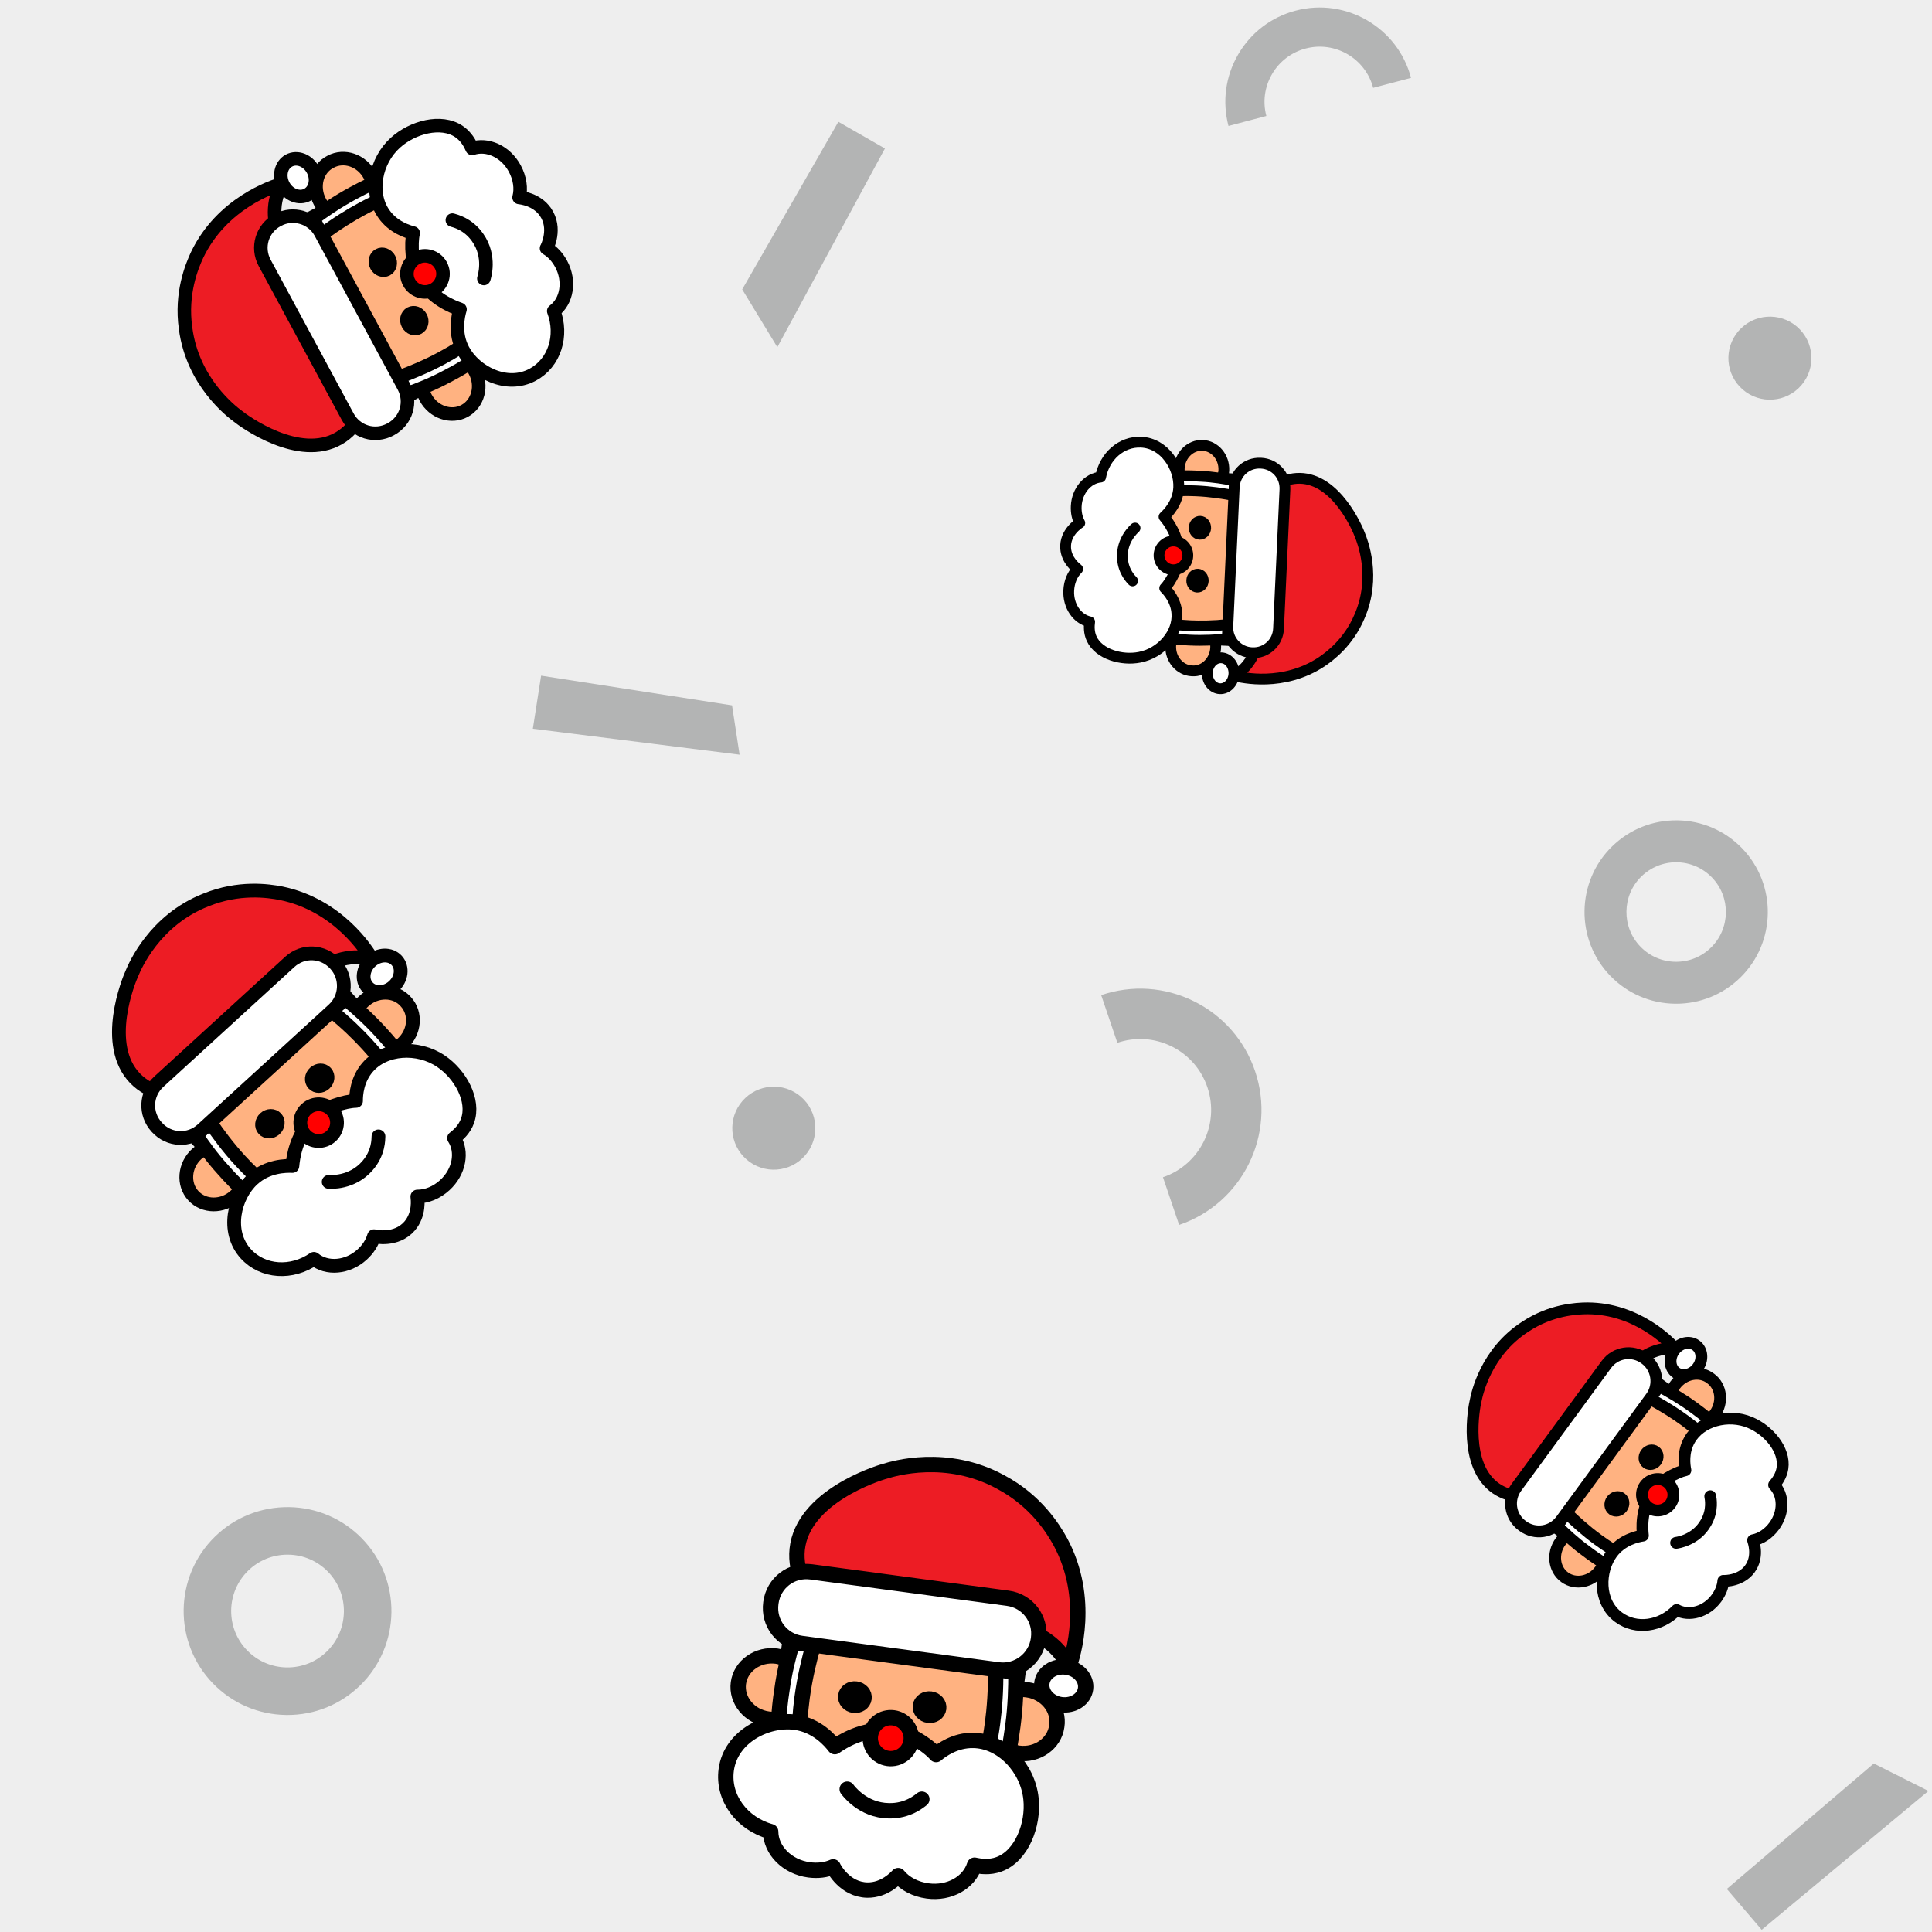 <?xml version="1.0" encoding="utf-8"?>
<svg xmlns="http://www.w3.org/2000/svg" xmlns:xlink="http://www.w3.org/1999/xlink" viewBox="0 0 256 256" width="256px" height="256px">
<style type="text/css">@keyframes ld-pulse
{
  0% {
    animation-timing-function: cubic-bezier(0.041,0.391,0.509,0.69);
    transform: scale(1);
  }
  24.3% {
    animation-timing-function: cubic-bezier(0.225,0.633,0.525,1);
    transform: scale(0.846);
  }
  55% {
    animation-timing-function: cubic-bezier(0.304,0.339,0.655,0.614);
    transform: scale(0.802);
  }
  70.2% {
    animation-timing-function: cubic-bezier(0.446,0.273,0.556,0.729);
    transform: scale(0.829);
  }
  82.3% {
    animation-timing-function: cubic-bezier(0.683,0.184,1,0.736);
    transform: scale(0.869);
  }
  100% {
    transform: scale(1);
  }
}
.ld.ld-pulse {
  animation: ld-pulse 0.5s infinite;
}</style>
<rect x="0" y="0" width="256" height="256" fill="#eee"/>
<defs>
  <g id="id-0.3010861662085038"><!--Generator: Adobe Illustrator 21.0.0, SVG Export Plug-In . SVG Version: 6.00 Build 0)--><g><path id="XMLID_1_" style="fill:#ffb281;stroke:#000;stroke-width:3;stroke-miterlimit:10" d="M72.4,49.2 c-0.8,0-1.5,0.1-2.2,0.4V45c0-3-2.8-5.4-6.3-5.4H31.6c-3.5,0-6.3,2.4-6.3,5.4v4.6c-0.7-0.2-1.5-0.4-2.2-0.4c-3.7,0-6.7,2.8-6.7,6.2 c0,3.4,3,6.2,6.7,6.2c0.8,0,1.5-0.1,2.2-0.4V63c0,3,2.8,5.4,6.3,5.4h32.3c3.5,0,6.3-2.4,6.3-5.4v-1.7c0.7,0.2,1.5,0.4,2.2,0.4 c3.7,0,6.7-2.8,6.7-6.2C79.2,52,76.1,49.2,72.4,49.2z"/><path style="fill:#fff;stroke:#000;stroke-width:3;stroke-miterlimit:10" d="M69.9,66.7c0.6-3.8,0.7-7.3,0.7-10.1 c0-4.1-0.4-7.6-0.8-10.5c-1.3,0-2.7,0-4,0c0.6,4,0.8,7.6,0.8,10.5c0,3.7-0.3,6.9-0.7,9.6c0.3,0,0.5,0,0.8,0 C67.8,66.2,68.9,66.4,69.9,66.7z"/><ellipse style="stroke:#000;stroke-width:3;stroke-miterlimit:10" cx="39.3" cy="55.1" rx="1.8" ry="1.6"/><ellipse style="stroke:#000;stroke-width:3;stroke-miterlimit:10" cx="54" cy="55.1" rx="1.8" ry="1.6"/><path style="fill:#fff;stroke:#000;stroke-width:3;stroke-miterlimit:10" d="M29.8,66.2c-0.5-3.6-0.7-6.9-0.7-9.6 c0-4.1,0.4-7.6,0.8-10.5c-1.4,0-2.8,0-4.1,0C25.4,48.8,25,52,25,55.6c-0.1,4.4,0.3,8.1,0.8,11.2c1.1-0.4,2.2-0.6,3.4-0.6 C29.4,66.2,29.6,66.2,29.8,66.2z"/><path style="fill:#fff;stroke:#000;stroke-width:3;stroke-linecap:round;stroke-linejoin:round;stroke-miterlimit:10" d=" M76,70.2c-1.4-5.9-7.1-10.5-12.7-9.8c-3.5,0.4-5.9,2.7-6.8,3.7c-0.9-0.8-2.4-1.7-4.3-2.5c-0.5-0.2-2.7-1-5.3-0.9 c-5.2,0.1-9,3.4-10.2,4.5c-1-1-4-3.7-8.3-3.7c-5.5,0-12.1,4.4-12.1,11c0,5.5,4.4,10,10.2,10.8c0.5,3.6,4.1,6.4,8.4,6.4 c1.7,0,3.3-0.4,4.6-1.2c0.1,0.2,2.8,4.1,7.2,3.6c3.4-0.4,5.3-3.2,5.6-3.6c1.5,1.4,3.7,2.2,6.1,2.2c4.3,0,7.8-2.7,8.4-6.2 c1.2,0.1,3,0.1,4.7-0.8C75.7,81.5,77.2,75.1,76,70.2z"/><path style="fill:none;stroke:#000;stroke-width:3;stroke-linecap:round;stroke-miterlimit:10" d="M40.2,73.1 c0.2,0.2,3.5,3.7,8.6,3.1c3.7-0.4,5.7-2.7,6.1-3.1"/><g><path style="fill:#ed1c24;stroke:#000;stroke-width:3;stroke-miterlimit:10" d="M75,19.7c-1.7-2.3-5.8-7.3-13.1-10 c-11.2-4.3-21.1,0.2-22.6,0.9C37.6,11.3,24,17.8,24.3,28c0.3,9.5,12.3,16.4,22.2,17.2c10.8,0.8,18.6-5.9,20.4-7.5 c1.3-0.2,5.2-0.4,9,2c2.1,1.3,3.3,2.9,4,4C80.4,41.5,82.4,29.9,75,19.7z"/><path style="fill:#fff;stroke:#000;stroke-width:3;stroke-miterlimit:10" d="M66.3,46.1H27.6c-3.9,0-7-3.1-7-7V39 c0-3.9,3.1-7,7-7h38.7c3.9,0,7,3.1,7,7v0.1C73.3,42.9,70.2,46.1,66.3,46.1z"/><ellipse style="fill:#fff;stroke:#000;stroke-width:3;stroke-miterlimit:10" cx="79.4" cy="47.5" rx="4.3" ry="3.7"/></g><circle style="fill:red;stroke:#000;stroke-width:3;stroke-miterlimit:10" cx="47.3" cy="62.1" r="4"/></g></g>
  <g id="id-0.3010861662085038-2">
    
<!-- Generator: Adobe Illustrator 21.0.0, SVG Export Plug-In . SVG Version: 6.00 Build 0)  -->






<polygon fill="#B3B4B4" points="98,100 70.606,96.559 71.699,89.53 97,93.464 "/>
<path fill="#B3B4B4" d="M38.106,227.244c-0.062,0-0.124,0-0.187-0.001c-3.679-0.049-7.118-1.527-9.685-4.162
	c-5.299-5.44-5.184-14.177,0.257-19.476c2.635-2.567,6.105-3.946,9.791-3.905c3.679,0.049,7.118,1.527,9.685,4.162
	c5.299,5.44,5.184,14.177-0.257,19.476C45.119,225.861,41.715,227.244,38.106,227.244z M38.098,205.999
	c-1.958,0-3.805,0.75-5.211,2.119c-2.952,2.875-3.014,7.615-0.139,10.567c1.393,1.43,3.259,2.232,5.254,2.258
	c2.012,0.018,3.882-0.726,5.312-2.119c2.952-2.875,3.014-7.615,0.139-10.566l0,0c-1.393-1.43-3.259-2.232-5.254-2.258
	C38.165,205.999,38.131,205.999,38.098,205.999z"/>
<ellipse transform="matrix(0.725 -0.689 0.689 0.725 31.783 174.591)" fill="#B3B4B4" cx="234.5" cy="47.5" rx="5.5" ry="5.5"/>
<path fill="#B3B4B4" d="M156.241,162.307l-2.142-6.316c4.911-1.666,7.552-7.017,5.886-11.929c-0.807-2.379-2.492-4.302-4.745-5.414
	c-2.254-1.112-4.805-1.28-7.183-0.473l-2.143-6.316c4.067-1.379,8.427-1.092,12.277,0.808c3.851,1.9,6.731,5.186,8.11,9.253
	C169.148,150.314,164.635,159.46,156.241,162.307z"/>
<ellipse transform="matrix(0.725 -0.689 0.689 0.725 -74.784 111.724)" fill="#B3B4B4" cx="102.5" cy="149.5" rx="5.5" ry="5.5"/>
<polygon fill="#B3B4B4" points="228.814,250.299 248.288,233.674 255.528,237.31 233.433,255.709 "/>
<polygon fill="#B3B4B4" points="117.258,19.675 103,46 98.348,38.347 111.088,16.136 "/>
<path fill="#B3B4B4" d="M222.105,133c-0.055,0-0.109,0-0.165-0.001c-3.245-0.043-6.28-1.347-8.544-3.672
	c-4.675-4.8-4.573-12.507,0.226-17.182c2.325-2.265,5.386-3.481,8.638-3.445c3.245,0.043,6.28,1.347,8.544,3.672
	c4.674,4.799,4.573,12.507-0.226,17.182C228.293,131.78,225.289,133,222.105,133z M222.098,114.257c-1.728,0-3.357,0.662-4.597,1.87
	c-2.604,2.536-2.659,6.718-0.123,9.322c1.229,1.261,2.875,1.969,4.636,1.992c1.775,0.016,3.425-0.641,4.686-1.869
	c2.604-2.536,2.659-6.718,0.123-9.322l0,0c-1.229-1.261-2.875-1.969-4.636-1.992C222.157,114.257,222.128,114.257,222.098,114.257z"
	/>
<path fill="#B3B4B4" d="M186.97,10.317l-5.018,1.322c-1.028-3.902-5.04-6.241-8.942-5.213c-1.89,0.498-3.474,1.702-4.458,3.391
	c-0.985,1.689-1.253,3.661-0.754,5.55l-5.018,1.322c-0.851-3.232-0.393-6.6,1.289-9.486c1.683-2.886,4.389-4.945,7.62-5.796
	C178.357-0.349,185.213,3.648,186.97,10.317z"/>


    <g transform="matrix(0.991 0.133 -0.133 0.991 30.542 -14.083) translate(121.067,222.398) scale(0.679)"><g class="ld ld-pulse" style="animation-delay:0s"><g data-icon="">  <use href="#id-0.3010861662085038" x="-50" y="-50"/>
</g></g></g><g transform="matrix(-0.046 0.999 -0.999 -0.046 243.707 -82.505) translate(161.268,75.171) scale(0.477)"><g class="ld ld-pulse" style="animation-delay:-0.1s"><g data-icon="">  <use href="#id-0.3010861662085038" x="-50" y="-50"/>
</g></g></g><g transform="matrix(0.591 -0.807 0.807 0.591 -67.658 252.831) translate(215.293,193.082) scale(0.521)"><g class="ld ld-pulse" style="animation-delay:-0.2s"><g data-icon="">  <use href="#id-0.3010861662085038" x="-50" y="-50"/>
</g></g></g><g transform="matrix(-0.475 -0.88 0.88 -0.475 38.828 99.785) translate(49.185,38.308) scale(0.598)"><g class="ld ld-pulse" style="animation-delay:-0.3s"><g data-icon="">  <use href="#id-0.3010861662085038" x="-50" y="-50"/>
</g></g></g><g transform="matrix(0.738 -0.675 0.675 0.738 -85.907 63.188) translate(38.434,142.243) scale(0.608)"><g class="ld ld-pulse" style="animation-delay:-0.4s"><g data-icon="">  <use href="#id-0.3010861662085038" x="-50" y="-50"/>
</g></g></g>
  </g>
</defs>
<g>
  <use href="#id-0.3010861662085038-2" x="0" y="0"/>
  <use href="#id-0.3010861662085038-2" x="-256" y="0"/>
  <animateTransform attributeName="transform" type="translate" repeatCount="indefinite" dur="4s"
  keyTimes="0;1" values="0;256"/>
</g>
</svg>